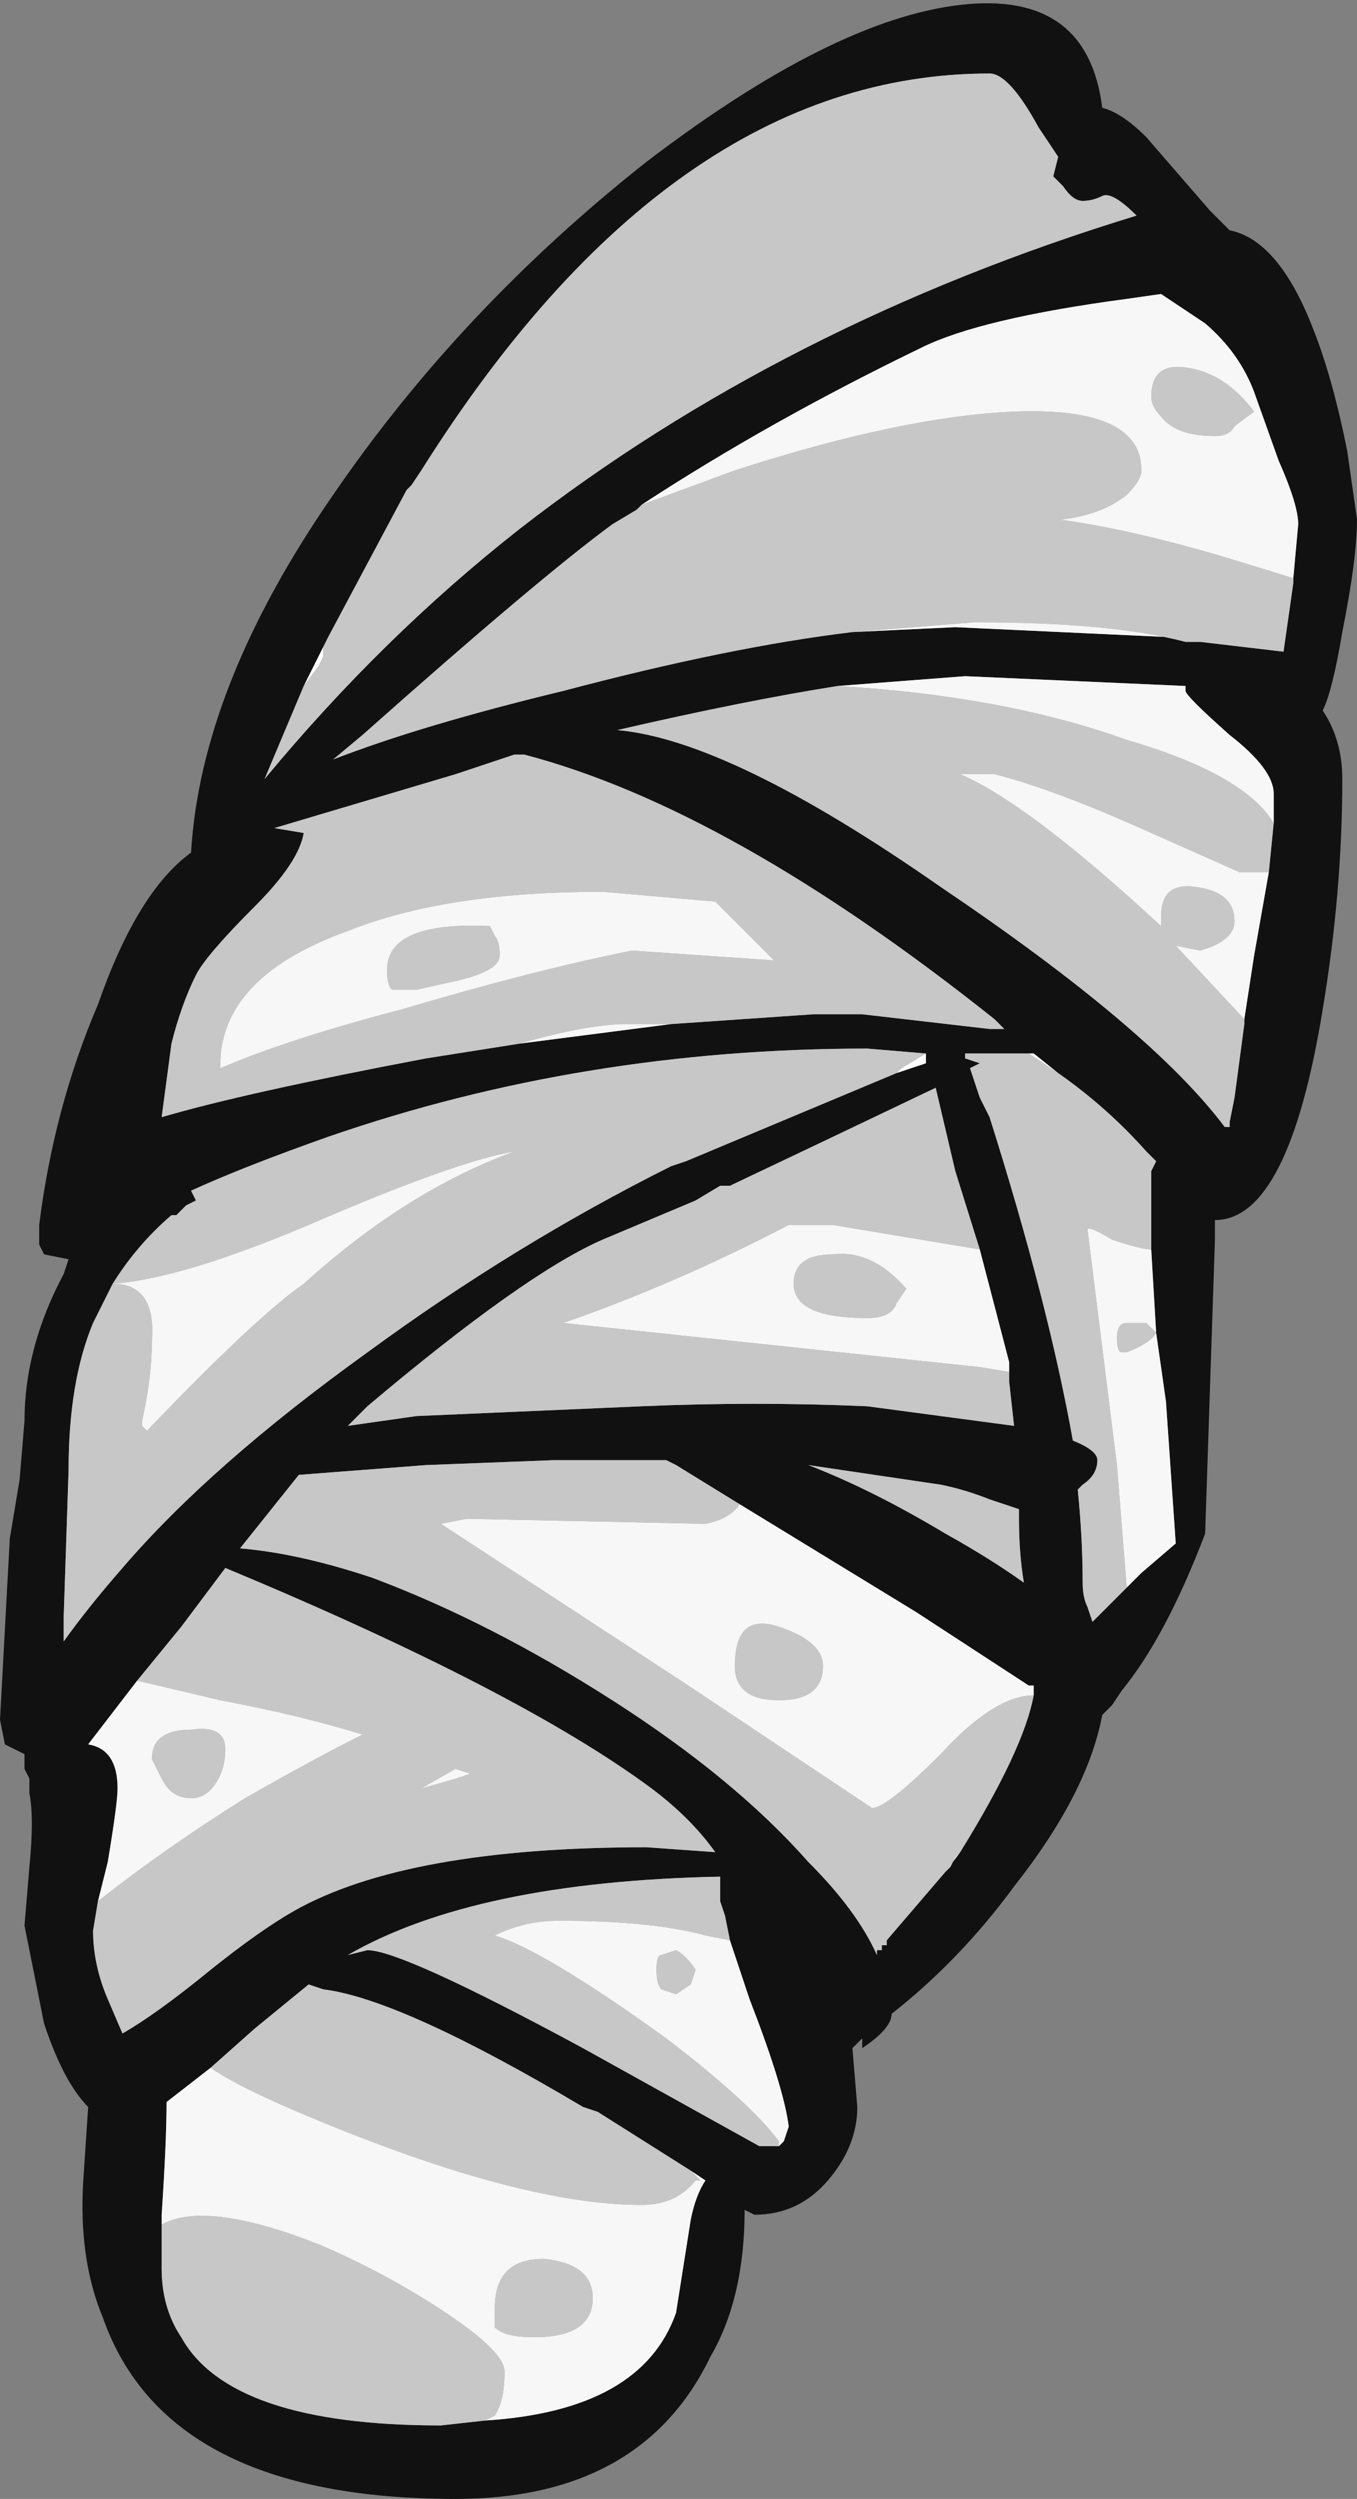 <?xml version="1.0" encoding="UTF-8" standalone="no"?>
<svg xmlns:ffdec="https://www.free-decompiler.com/flash" xmlns:xlink="http://www.w3.org/1999/xlink" ffdec:objectType="frame" height="178.5px" width="96.95px" xmlns="http://www.w3.org/2000/svg">
  <rect width="100%" height="100%" fill="#808080" stroke="none"/>
  <g transform="matrix(1.0, 0.0, 0.0, 1.0, 44.45, 91.7)">
    <use ffdec:characterId="16" height="25.5" transform="matrix(7.0, 0.0, 0.0, 7.0, -44.45, -91.7)" width="13.85" xlink:href="#shape0"/>
  </g>
  <defs>
    <g id="shape0" transform="matrix(1.0, 0.0, 0.0, 1.0, 6.35, 13.1)">
      <path d="M6.2 -10.75 Q6.7 -10.65 7.05 -9.75 7.25 -9.25 7.4 -8.5 L7.5 -7.8 Q7.5 -7.4 7.35 -6.65 7.25 -6.05 7.15 -5.85 7.35 -5.55 7.35 -5.15 7.35 -4.0 7.15 -2.8 6.8 -0.65 6.05 -0.65 L6.05 -0.45 5.95 2.55 Q5.55 3.6 5.1 4.15 L5.0 4.3 4.9 4.4 Q4.75 5.2 4.0 6.15 3.45 6.9 2.75 7.45 2.75 7.6 2.45 7.8 L2.45 7.7 2.35 7.8 2.4 8.4 Q2.4 8.8 2.1 9.15 1.8 9.5 1.35 9.5 L1.25 9.45 Q1.25 10.35 0.9 10.95 0.2 12.4 -1.7 12.4 -4.65 12.4 -5.3 10.55 -5.55 9.95 -5.5 9.15 L-5.45 8.4 Q-5.7 8.15 -5.9 7.55 L-6.1 6.55 -6.05 5.95 Q-6.0 5.45 -6.05 5.2 L-6.05 5.05 -6.1 4.95 -6.1 4.8 -6.3 4.7 -6.35 4.45 -6.25 2.6 -6.15 2.0 -6.1 1.4 Q-6.1 0.65 -5.7 -0.1 L-5.65 -0.25 -5.9 -0.3 -5.95 -0.4 -5.95 -0.6 Q-5.8 -1.8 -5.35 -2.85 -4.95 -4.0 -4.4 -4.4 -4.3 -6.1 -2.95 -8.05 -1.65 -9.95 0.25 -11.45 2.15 -12.9 3.45 -13.05 4.75 -13.2 4.9 -12.0 5.1 -11.95 5.35 -11.7 L6.0 -10.95 6.2 -10.75 M6.85 -7.2 L6.9 -7.75 Q6.9 -7.95 6.7 -8.4 L6.45 -9.1 Q6.3 -9.5 5.95 -9.8 L5.5 -10.1 5.15 -10.05 Q3.65 -9.85 3.05 -9.55 1.5 -8.8 0.2 -7.95 L0.15 -7.9 -0.1 -7.75 Q-0.85 -7.2 -2.65 -5.6 L-2.95 -5.35 Q-2.05 -5.7 -0.6 -6.05 1.1 -6.5 2.35 -6.65 L3.4 -6.7 5.55 -6.6 5.75 -6.55 5.9 -6.55 6.75 -6.45 6.85 -7.15 6.85 -7.2 M-3.25 -6.1 L-3.65 -5.15 Q-2.45 -6.6 -1.05 -7.7 1.65 -9.8 5.25 -10.9 5.0 -11.15 4.9 -11.1 4.8 -11.05 4.7 -11.05 4.6 -11.05 4.5 -11.2 L4.4 -11.3 4.45 -11.5 4.25 -11.8 Q3.95 -12.35 3.75 -12.35 0.5 -12.35 -2.05 -8.3 L-2.15 -8.15 -2.2 -8.1 -3.0 -6.6 -3.25 -6.1 M6.65 -4.7 L6.65 -5.0 Q6.65 -5.25 6.2 -5.6 5.75 -6.0 5.75 -6.05 L5.75 -6.1 3.5 -6.2 2.2 -6.1 Q1.25 -5.95 -0.05 -5.65 1.1 -5.55 3.25 -4.05 5.4 -2.6 6.15 -1.6 L6.2 -1.6 6.2 -1.65 6.25 -1.9 6.35 -2.65 6.35 -2.7 6.45 -3.35 6.6 -4.2 6.65 -4.7 M0.5 -2.65 L1.95 -2.75 2.45 -2.75 3.75 -2.6 3.9 -2.6 3.8 -2.7 Q1.1 -4.85 -1.0 -5.4 L-1.1 -5.4 -1.7 -5.2 -3.55 -4.65 -3.25 -4.6 Q-3.3 -4.3 -3.75 -3.85 -4.25 -3.35 -4.35 -3.15 -4.5 -2.85 -4.6 -2.45 L-4.7 -1.7 Q-3.85 -1.95 -2.0 -2.3 L-1.05 -2.45 0.5 -2.65 M3.1 -2.35 L2.5 -2.4 Q-0.4 -2.4 -3.0 -1.5 -3.85 -1.2 -4.4 -0.95 L-4.35 -0.85 -4.45 -0.8 -4.55 -0.7 -4.6 -0.7 Q-4.95 -0.4 -5.2 0.0 L-5.4 0.4 Q-5.65 1.0 -5.65 1.9 L-5.7 3.4 -5.7 3.65 Q-5.45 3.3 -5.1 2.9 -4.2 1.85 -2.6 0.7 -1.1 -0.4 0.5 -1.2 L0.65 -1.25 2.8 -2.15 3.1 -2.25 3.1 -2.35 M3.65 -0.35 L3.4 -1.15 3.2 -2.0 Q2.05 -1.45 1.1 -1.0 L1.0 -1.0 0.75 -0.85 -0.2 -0.45 Q-1.0 -0.1 -2.6 1.25 L-2.8 1.45 -2.1 1.35 0.2 1.25 Q1.35 1.2 2.5 1.25 L4.0 1.45 3.95 1.0 3.95 0.8 3.65 -0.35 M4.15 -2.35 L3.5 -2.35 3.5 -2.3 3.65 -2.25 3.55 -2.2 3.65 -1.9 3.75 -1.7 Q4.35 0.2 4.6 1.6 4.85 1.7 4.85 1.8 4.85 1.95 4.7 2.05 L4.65 2.1 Q4.7 2.6 4.7 3.05 4.7 3.2 4.75 3.3 L4.8 3.45 Q4.9 3.35 5.15 3.1 L5.3 2.95 5.65 2.65 5.55 1.2 5.45 0.5 5.4 -0.35 5.4 -1.15 5.45 -1.25 5.35 -1.35 Q4.95 -1.8 4.45 -2.15 L4.2 -2.35 4.15 -2.35 M4.1 3.05 Q4.05 2.75 4.05 2.4 L4.05 2.3 3.75 2.2 Q3.5 2.1 3.25 2.05 L1.9 1.85 Q2.55 2.1 3.3 2.55 3.75 2.8 4.1 3.05 M1.2 2.25 L0.55 1.85 0.45 1.8 -0.7 1.8 -2.0 1.85 -3.3 1.95 -3.9 2.7 Q-3.3 2.75 -2.55 3.0 -1.35 3.45 -0.1 4.25 1.15 5.05 1.9 5.9 2.4 6.4 2.6 6.85 L2.6 6.8 2.65 6.8 2.65 6.75 2.7 6.75 2.7 6.7 3.3 6.0 3.45 5.8 Q4.1 4.75 4.2 4.2 L4.2 4.1 4.15 4.1 3.0 3.35 1.2 2.25 M1.1 6.7 L1.05 6.45 1.0 6.3 1.0 6.05 Q-1.5 6.1 -2.8 6.85 L-2.6 6.8 Q-2.25 6.8 -0.4 7.8 L1.4 8.8 1.6 8.8 1.65 8.75 1.7 8.6 Q1.65 8.2 1.3 7.3 L1.1 6.7 M-5.35 6.3 L-5.4 6.6 Q-5.4 6.95 -5.25 7.3 L-5.1 7.65 Q-4.75 7.45 -4.2 7.0 -3.7 6.6 -3.35 6.4 -2.2 5.75 0.25 5.75 L0.95 5.8 Q0.7 5.45 0.3 5.15 -1.05 4.15 -4.05 2.9 L-4.5 3.5 -4.95 4.05 -5.45 4.7 Q-5.15 4.75 -5.15 5.15 -5.15 5.3 -5.25 5.9 L-5.35 6.3 M2.15 7.15 L2.15 7.15 M-1.4 11.6 Q0.2 11.5 0.55 10.5 L0.7 9.55 Q0.75 9.3 0.85 9.15 L0.7 9.05 -0.25 8.45 -0.4 8.4 Q-2.25 7.3 -3.05 7.2 L-3.2 7.15 -3.75 7.6 -4.2 8.0 -4.65 8.35 Q-4.65 8.75 -4.7 9.5 L-4.7 9.6 -4.7 10.05 Q-4.7 10.45 -4.5 10.75 -4.0 11.65 -1.85 11.65 L-1.4 11.6" fill="#111111" fill-rule="evenodd" stroke="none"/>
      <path d="M-3.0 -6.6 L-3.05 -6.5 -3.05 -6.4 -3.1 -6.3 -3.25 -6.1 -3.0 -6.6 M2.8 -2.15 L2.85 -2.2 3.1 -2.35 3.1 -2.25 2.8 -2.15 M5.45 -1.25 L5.35 -1.35 5.45 -1.25 M4.45 -2.15 L4.15 -2.35 4.2 -2.35 4.45 -2.15 M3.3 6.0 L3.35 5.95 3.4 5.85 3.45 5.8 3.3 6.0" fill="#ffffff" fill-rule="evenodd" stroke="none"/>
      <path d="M0.2 -7.95 L1.15 -8.3 Q2.85 -8.85 4.0 -8.9 5.3 -8.95 5.3 -8.3 5.3 -8.2 5.15 -8.05 4.9 -7.85 4.5 -7.8 L4.45 -7.8 Q5.2 -7.7 6.2 -7.4 L6.85 -7.2 6.85 -7.15 6.75 -6.45 5.9 -6.55 5.75 -6.55 Q5.0 -6.75 3.6 -6.75 L2.35 -6.65 Q1.1 -6.5 -0.6 -6.05 -2.05 -5.7 -2.95 -5.35 L-2.65 -5.6 Q-0.85 -7.2 -0.1 -7.75 L0.15 -7.9 0.2 -7.95 M6.05 -8.65 Q5.65 -8.65 5.5 -8.85 5.4 -8.95 5.4 -9.05 5.4 -9.4 5.75 -9.35 6.15 -9.3 6.45 -8.9 L6.25 -8.75 Q6.2 -8.65 6.05 -8.65 M-3.0 -6.6 L-2.2 -8.1 -2.15 -8.15 -2.05 -8.3 Q0.5 -12.35 3.75 -12.35 3.95 -12.35 4.25 -11.8 L4.45 -11.5 4.4 -11.3 4.5 -11.2 Q4.6 -11.05 4.7 -11.05 4.8 -11.05 4.9 -11.1 5.0 -11.15 5.25 -10.9 1.65 -9.8 -1.05 -7.7 -2.45 -6.6 -3.65 -5.15 L-3.25 -6.1 -3.1 -6.3 -3.05 -6.4 -3.05 -6.5 -3.0 -6.6 M2.2 -6.1 Q3.9 -6.0 5.15 -5.55 6.35 -5.2 6.65 -4.7 L6.6 -4.2 6.3 -4.2 5.4 -4.6 Q4.4 -5.05 3.8 -5.2 L3.45 -5.2 Q4.15 -4.9 5.5 -3.65 L5.5 -3.75 Q5.5 -4.1 5.85 -4.05 6.25 -4.0 6.25 -3.7 6.25 -3.5 5.9 -3.4 L5.65 -3.45 6.35 -2.7 6.35 -2.65 6.25 -1.9 6.2 -1.65 6.2 -1.6 6.15 -1.6 Q5.4 -2.6 3.25 -4.05 1.1 -5.55 -0.05 -5.65 1.25 -5.95 2.2 -6.1 M0.85 -4.0 L0.95 -3.9 -0.2 -4.0 Q-1.8 -4.0 -2.8 -3.6 -4.05 -3.15 -4.1 -2.3 L-4.1 -2.2 Q-3.4 -2.5 -2.25 -2.8 -0.9 -3.2 0.1 -3.4 L1.55 -3.3 Q1.3 -3.55 1.15 -3.7 L0.85 -4.0 M-1.05 -2.45 L-2.0 -2.3 Q-3.85 -1.95 -4.7 -1.7 L-4.6 -2.45 Q-4.5 -2.85 -4.35 -3.15 -4.25 -3.35 -3.75 -3.85 -3.3 -4.3 -3.25 -4.6 L-3.55 -4.65 -1.7 -5.2 -1.1 -5.4 -1.0 -5.4 Q1.1 -4.85 3.8 -2.7 L3.9 -2.6 3.75 -2.6 2.45 -2.75 1.95 -2.75 0.5 -2.65 0.05 -2.65 Q-0.35 -2.65 -1.05 -2.45 M3.1 -2.35 L2.85 -2.2 2.8 -2.15 0.65 -1.25 0.5 -1.2 Q-1.1 -0.4 -2.6 0.7 -4.2 1.85 -5.1 2.9 -5.45 3.3 -5.7 3.65 L-5.7 3.4 -5.65 1.9 Q-5.65 1.0 -5.4 0.4 L-5.2 0.0 Q-4.95 -0.4 -4.6 -0.7 L-4.55 -0.7 -4.45 -0.8 -4.35 -0.85 -4.4 -0.95 Q-3.85 -1.2 -3.0 -1.5 -0.4 -2.4 2.5 -2.4 L3.1 -2.35 M-5.2 0.0 Q-4.75 0.0 -4.8 0.6 -4.8 0.95 -4.9 1.4 L-4.9 1.45 -4.85 1.5 Q-3.75 0.35 -3.25 0.0 -2.2 -0.95 -1.1 -1.35 -1.7 -1.25 -3.2 -0.6 -4.5 -0.05 -5.2 0.0 M3.95 1.0 L4.0 1.45 2.5 1.25 Q1.35 1.2 0.2 1.25 L-2.1 1.35 -2.8 1.45 -2.6 1.25 Q-1.0 -0.1 -0.2 -0.45 L0.75 -0.85 1.0 -1.0 1.1 -1.0 Q2.05 -1.45 3.2 -2.0 L3.4 -1.15 3.65 -0.35 2.15 -0.6 1.7 -0.6 Q0.55 0.0 -0.6 0.4 L3.65 0.85 3.95 0.9 3.95 1.0 M2.15 -0.3 Q2.55 -0.35 2.9 0.05 L2.8 0.2 Q2.75 0.35 2.5 0.35 1.75 0.35 1.75 0.0 1.75 -0.3 2.15 -0.3 M5.15 3.1 Q4.9 3.35 4.8 3.45 L4.75 3.3 Q4.7 3.2 4.7 3.05 4.7 2.6 4.65 2.1 L4.7 2.05 Q4.85 1.95 4.85 1.8 4.85 1.7 4.6 1.6 4.35 0.2 3.75 -1.7 L3.65 -1.9 3.55 -2.2 3.65 -2.25 3.5 -2.3 3.5 -2.35 4.15 -2.35 4.45 -2.15 Q4.95 -1.8 5.35 -1.35 L5.45 -1.25 5.4 -1.15 5.4 -0.35 Q5.3 -0.35 5.0 -0.45 4.75 -0.6 4.75 -0.55 L5.05 1.85 5.15 3.1 M5.45 0.5 Q5.4 0.6 5.15 0.7 L5.1 0.7 Q5.05 0.7 5.05 0.55 5.05 0.4 5.15 0.4 L5.35 0.4 5.45 0.5 M4.1 3.05 Q3.75 2.8 3.3 2.55 2.55 2.1 1.9 1.85 L3.25 2.05 Q3.5 2.1 3.75 2.2 L4.05 2.3 4.05 2.4 Q4.05 2.75 4.1 3.05 M1.2 2.25 Q1.1 2.4 0.85 2.45 L-1.5 2.4 -1.6 2.4 -1.85 2.45 0.6 4.05 2.55 5.35 Q2.7 5.35 3.25 4.8 3.8 4.2 4.2 4.2 4.1 4.75 3.45 5.8 L3.4 5.85 3.35 5.95 3.3 6.0 2.7 6.7 2.7 6.75 2.65 6.75 2.65 6.8 2.6 6.8 2.6 6.85 Q2.4 6.4 1.9 5.9 1.15 5.05 -0.1 4.25 -1.35 3.45 -2.55 3.0 -3.3 2.75 -3.9 2.7 L-3.3 1.95 -2.0 1.85 -0.7 1.8 0.45 1.8 0.55 1.85 1.2 2.25 M1.6 4.25 Q1.15 4.25 1.15 3.9 1.15 3.35 1.6 3.5 2.05 3.65 2.05 3.9 2.05 4.25 1.6 4.25 M0.4 6.85 L0.55 6.8 Q0.65 6.85 0.75 7.0 L0.7 7.15 0.55 7.25 0.4 7.2 Q0.35 7.15 0.35 7.0 0.35 6.85 0.4 6.85 M1.6 8.8 L1.4 8.8 -0.4 7.8 Q-2.25 6.8 -2.6 6.8 L-2.8 6.85 Q-1.5 6.1 1.0 6.05 L1.0 6.3 1.05 6.45 1.1 6.7 0.85 6.65 Q0.3 6.5 -0.65 6.5 -1.0 6.5 -1.3 6.65 -0.8 6.8 0.45 7.7 1.3 8.35 1.6 8.75 L1.6 8.8 M-4.95 4.05 L-4.5 3.5 -4.05 2.9 Q-1.05 4.15 0.3 5.15 0.7 5.45 0.95 5.8 L0.25 5.75 Q-2.2 5.75 -3.35 6.4 -3.7 6.6 -4.2 7.0 -4.75 7.45 -5.1 7.65 L-5.25 7.3 Q-5.4 6.95 -5.4 6.6 L-5.35 6.3 Q-4.65 5.75 -3.85 5.25 -3.15 4.85 -2.65 4.6 -3.3 4.4 -4.1 4.25 L-4.95 4.05 M0.7 9.05 L0.8 9.15 0.75 9.15 Q0.55 9.4 0.2 9.4 -0.9 9.4 -2.7 8.7 -3.85 8.25 -4.2 8.0 L-3.75 7.6 -3.2 7.15 -3.05 7.2 Q-2.25 7.3 -0.4 8.4 L-0.25 8.45 0.7 9.05 M-4.7 9.6 Q-4.25 9.35 -3.1 9.8 -2.4 10.1 -1.8 10.5 -1.2 10.9 -1.2 11.1 -1.2 11.4 -1.3 11.55 L-1.4 11.6 -1.85 11.65 Q-4.0 11.65 -4.5 10.75 -4.7 10.45 -4.7 10.05 L-4.7 9.6 M-1.3 -3.55 Q-1.25 -3.5 -1.25 -3.35 -1.25 -3.2 -1.65 -3.1 L-2.1 -3.0 -2.35 -3.0 Q-2.4 -3.05 -2.4 -3.2 -2.4 -3.7 -1.35 -3.65 L-1.3 -3.55 M-4.15 5.1 Q-4.25 5.25 -4.4 5.25 -4.6 5.25 -4.7 5.05 L-4.8 4.85 Q-4.8 4.55 -4.4 4.55 -4.05 4.5 -4.05 4.75 -4.05 4.95 -4.15 5.1 M-1.7 4.95 L-2.05 5.15 -1.7 5.05 -1.55 5.0 -1.7 4.95 M-0.3 10.35 Q-0.3 10.75 -0.9 10.75 -1.2 10.75 -1.3 10.65 L-1.3 10.45 Q-1.3 9.95 -0.8 9.95 -0.3 10.0 -0.3 10.35" fill="#c7c7c7" fill-rule="evenodd" stroke="none"/>
      <path d="M0.2 -7.95 Q1.5 -8.8 3.05 -9.55 3.65 -9.85 5.15 -10.05 L5.5 -10.1 5.95 -9.8 Q6.3 -9.5 6.45 -9.1 L6.7 -8.4 Q6.9 -7.95 6.9 -7.75 L6.85 -7.2 6.2 -7.4 Q5.2 -7.7 4.45 -7.8 L4.5 -7.8 Q4.9 -7.85 5.15 -8.05 5.3 -8.2 5.3 -8.3 5.3 -8.95 4.0 -8.9 2.85 -8.85 1.15 -8.3 L0.2 -7.95 M5.75 -6.55 L5.55 -6.6 3.4 -6.7 2.35 -6.65 3.6 -6.75 Q5.0 -6.75 5.75 -6.55 M6.05 -8.65 Q6.2 -8.65 6.25 -8.75 L6.45 -8.9 Q6.15 -9.3 5.75 -9.35 5.4 -9.4 5.4 -9.05 5.4 -8.95 5.5 -8.85 5.65 -8.65 6.05 -8.65 M2.2 -6.1 L3.5 -6.2 5.75 -6.1 5.75 -6.05 Q5.75 -6.0 6.2 -5.6 6.65 -5.25 6.65 -5.0 L6.65 -4.7 Q6.35 -5.2 5.15 -5.55 3.9 -6.0 2.2 -6.1 M6.6 -4.2 L6.45 -3.35 6.35 -2.7 5.65 -3.45 5.9 -3.4 Q6.25 -3.5 6.25 -3.7 6.25 -4.0 5.85 -4.05 5.5 -4.1 5.5 -3.75 L5.5 -3.65 Q4.15 -4.9 3.45 -5.2 L3.8 -5.2 Q4.4 -5.05 5.4 -4.6 L6.3 -4.2 6.6 -4.2 M0.85 -4.0 L1.15 -3.7 Q1.3 -3.55 1.55 -3.3 L0.1 -3.4 Q-0.9 -3.2 -2.25 -2.8 -3.4 -2.5 -4.1 -2.2 L-4.1 -2.3 Q-4.05 -3.15 -2.8 -3.6 -1.8 -4.0 -0.2 -4.0 L0.95 -3.9 0.85 -4.0 M-1.05 -2.45 Q-0.35 -2.65 0.05 -2.65 L0.5 -2.65 -1.05 -2.45 M-5.2 0.0 Q-4.5 -0.05 -3.2 -0.6 -1.7 -1.25 -1.1 -1.35 -2.2 -0.95 -3.25 0.0 -3.75 0.35 -4.85 1.5 L-4.9 1.45 -4.9 1.4 Q-4.8 0.95 -4.8 0.6 -4.75 0.0 -5.2 0.0 M3.95 1.0 L3.95 0.9 3.65 0.85 -0.6 0.4 Q0.55 0.0 1.7 -0.6 L2.15 -0.6 3.65 -0.35 3.95 0.8 3.95 1.0 M2.15 -0.3 Q1.75 -0.3 1.75 0.0 1.75 0.35 2.5 0.35 2.75 0.35 2.8 0.2 L2.9 0.05 Q2.55 -0.35 2.15 -0.3 M5.15 3.1 L5.05 1.85 4.75 -0.55 Q4.75 -0.6 5.0 -0.45 5.3 -0.35 5.4 -0.35 L5.45 0.5 5.55 1.2 5.65 2.65 5.3 2.95 5.15 3.1 M5.45 0.5 L5.35 0.4 5.15 0.4 Q5.05 0.4 5.05 0.55 5.05 0.7 5.1 0.7 L5.15 0.7 Q5.4 0.6 5.45 0.5 M4.2 4.2 Q3.8 4.2 3.25 4.8 2.7 5.35 2.55 5.35 L0.6 4.05 -1.85 2.45 -1.6 2.4 -1.5 2.4 0.85 2.45 Q1.1 2.4 1.2 2.25 L3.0 3.35 4.15 4.1 4.2 4.1 4.2 4.2 M0.4 6.85 Q0.35 6.85 0.35 7.0 0.35 7.15 0.4 7.2 L0.55 7.25 0.7 7.15 0.75 7.0 Q0.65 6.85 0.55 6.8 L0.4 6.85 M1.6 4.25 Q2.05 4.25 2.05 3.9 2.05 3.65 1.6 3.5 1.15 3.35 1.15 3.9 1.15 4.25 1.6 4.25 M1.1 6.7 L1.3 7.3 Q1.65 8.2 1.7 8.6 L1.65 8.75 1.6 8.8 1.6 8.75 Q1.3 8.35 0.45 7.7 -0.8 6.8 -1.3 6.65 -1.0 6.5 -0.65 6.5 0.3 6.5 0.85 6.65 L1.1 6.7 M-4.95 4.05 L-4.1 4.25 Q-3.3 4.4 -2.65 4.6 -3.15 4.85 -3.85 5.25 -4.65 5.75 -5.35 6.3 L-5.25 5.9 Q-5.15 5.3 -5.15 5.15 -5.15 4.75 -5.45 4.7 L-4.95 4.05 M0.7 9.05 L0.85 9.15 Q0.75 9.3 0.7 9.55 L0.55 10.5 Q0.2 11.5 -1.4 11.6 L-1.3 11.55 Q-1.2 11.4 -1.2 11.1 -1.2 10.9 -1.8 10.5 -2.4 10.1 -3.1 9.8 -4.25 9.35 -4.7 9.6 L-4.7 9.5 Q-4.65 8.75 -4.65 8.35 L-4.2 8.0 Q-3.85 8.25 -2.7 8.7 -0.9 9.4 0.2 9.4 0.55 9.4 0.75 9.15 L0.8 9.15 0.7 9.05 M-0.3 10.35 Q-0.3 10.0 -0.8 9.95 -1.3 9.95 -1.3 10.45 L-1.3 10.65 Q-1.2 10.75 -0.9 10.75 -0.3 10.75 -0.3 10.35 M-1.7 4.95 L-1.55 5.0 -1.7 5.05 -2.05 5.15 -1.7 4.95 M-4.15 5.1 Q-4.05 4.95 -4.05 4.75 -4.05 4.5 -4.4 4.55 -4.8 4.55 -4.8 4.85 L-4.7 5.05 Q-4.6 5.25 -4.4 5.25 -4.25 5.25 -4.15 5.1 M-1.3 -3.55 L-1.35 -3.65 Q-2.4 -3.7 -2.4 -3.2 -2.4 -3.05 -2.35 -3.0 L-2.1 -3.0 -1.65 -3.1 Q-1.25 -3.2 -1.25 -3.35 -1.25 -3.5 -1.3 -3.55" fill="#f7f7f7" fill-rule="evenodd" stroke="none"/>
    </g>
  </defs>
</svg>

